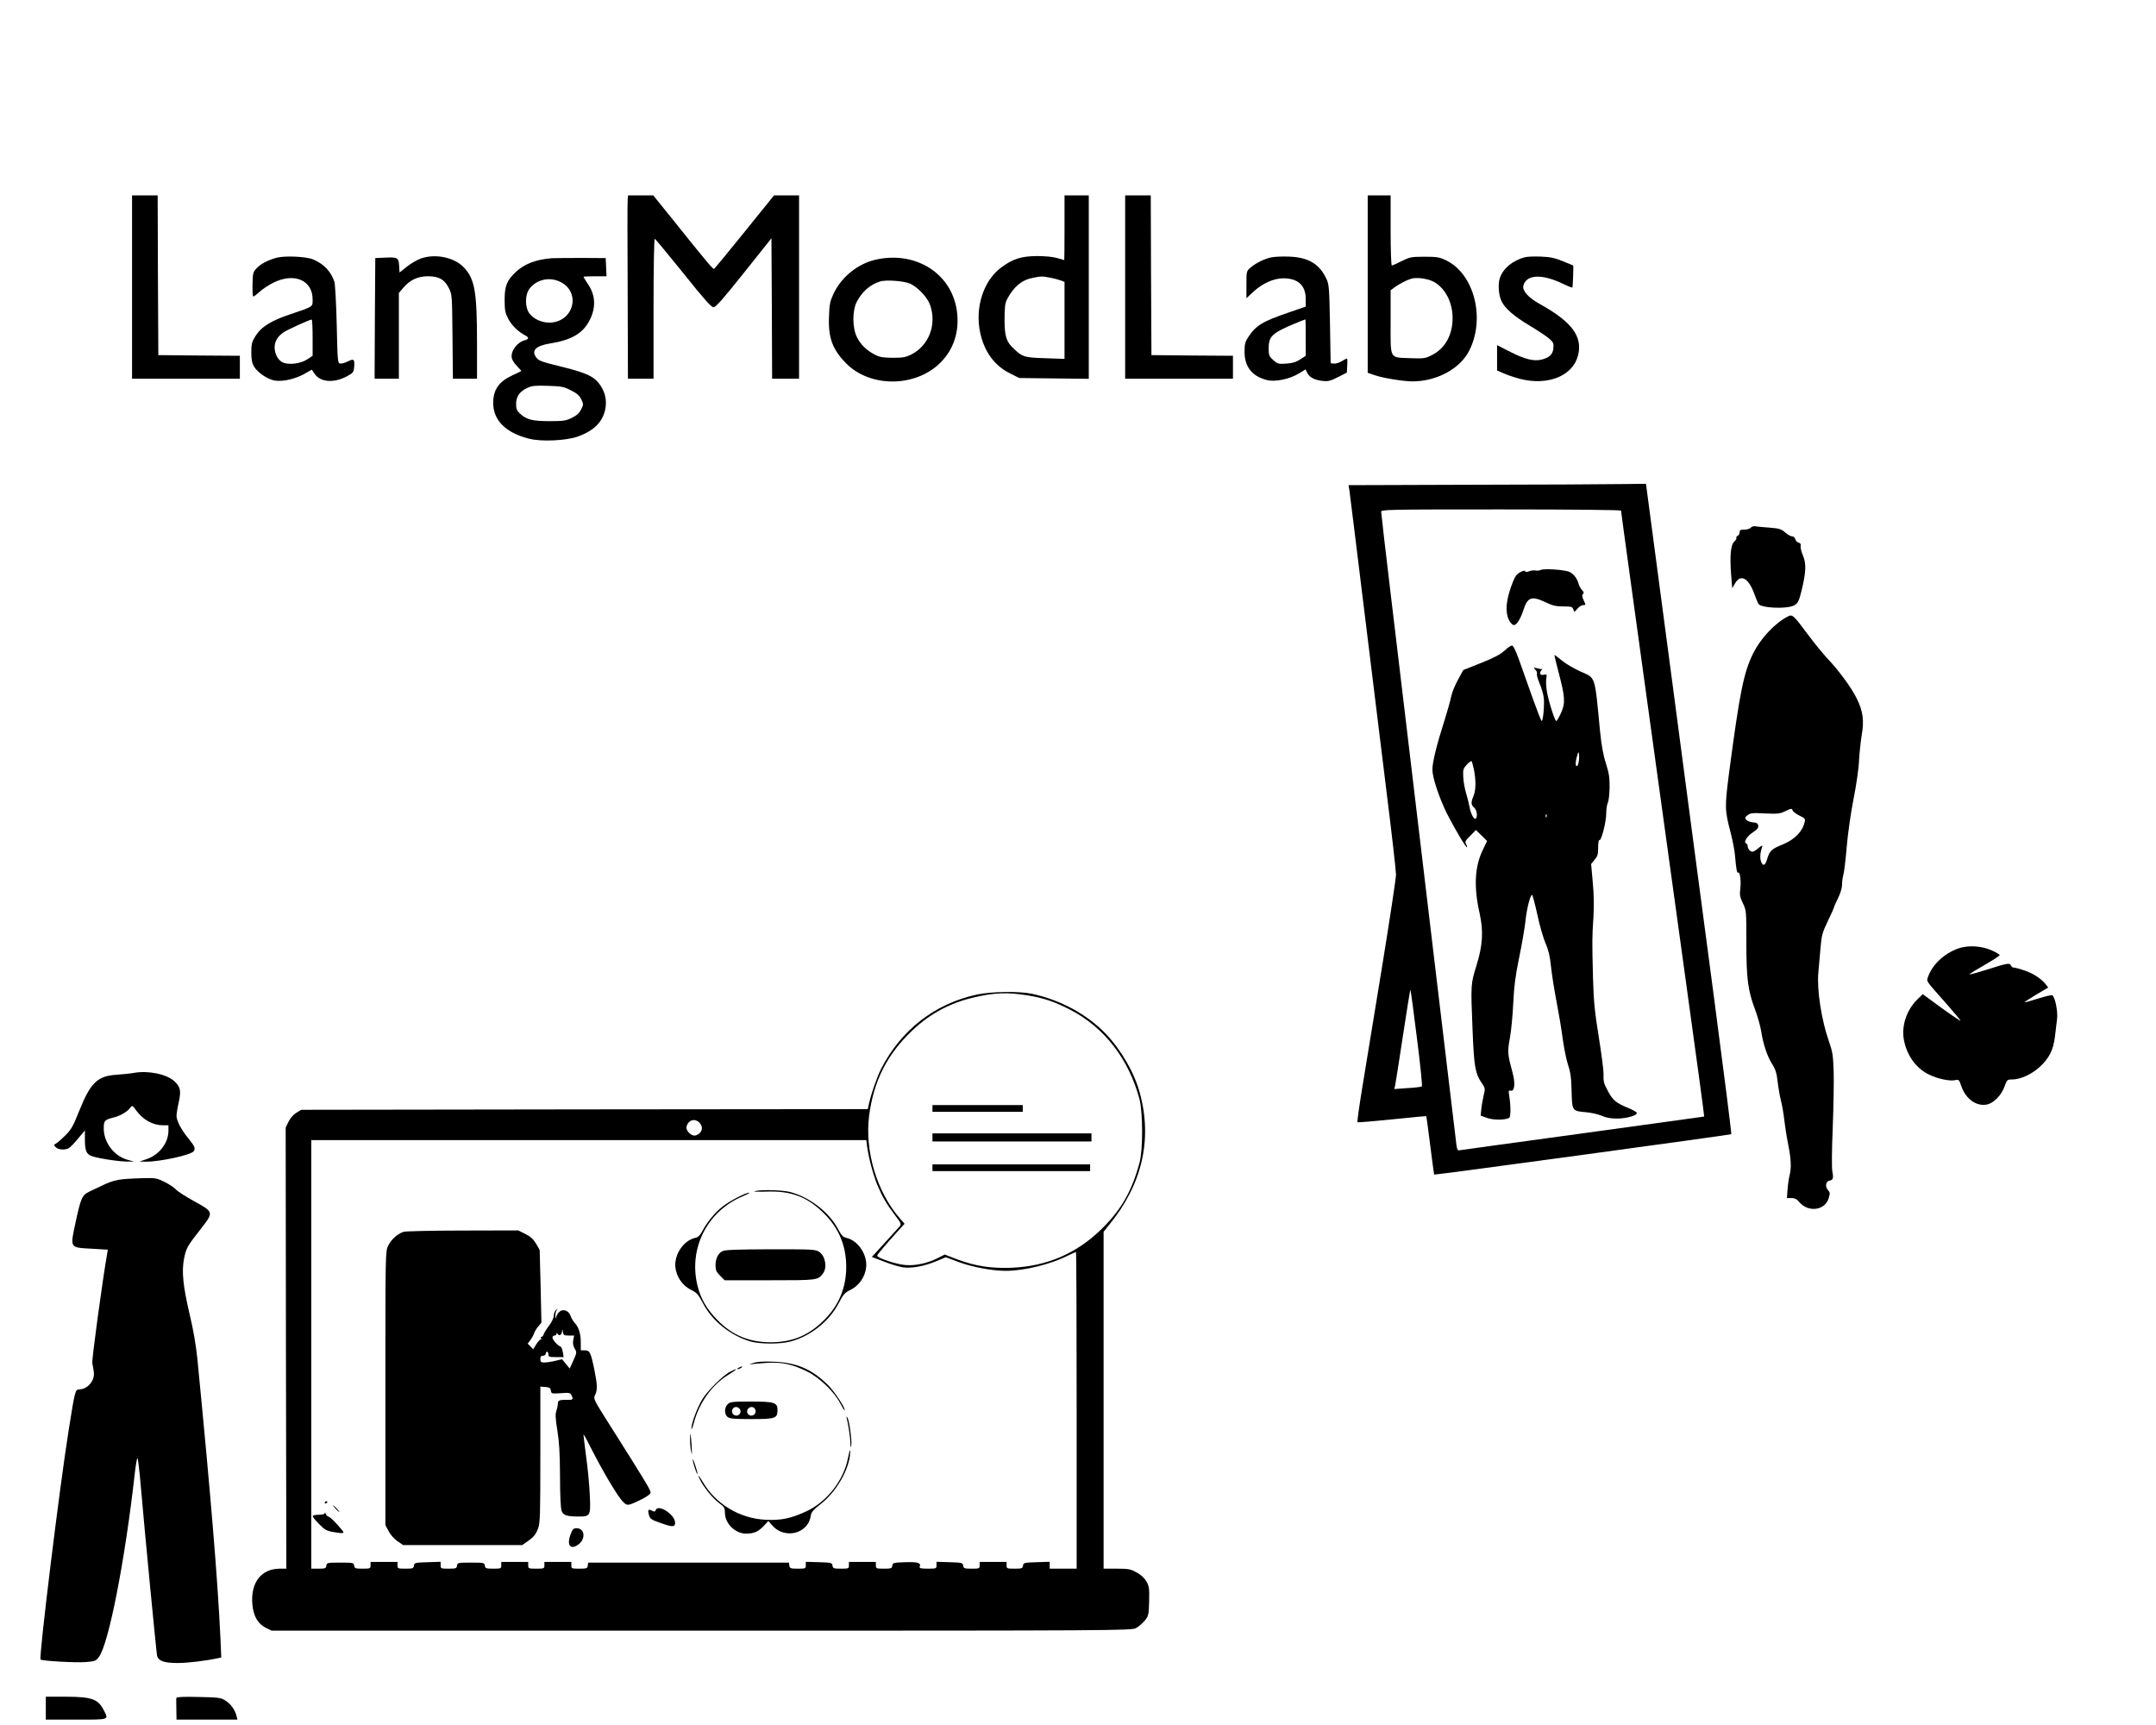 <?xml version="1.0" standalone="no"?>
<!DOCTYPE svg PUBLIC "-//W3C//DTD SVG 20010904//EN"
 "http://www.w3.org/TR/2001/REC-SVG-20010904/DTD/svg10.dtd">
<svg version="1.0" xmlns="http://www.w3.org/2000/svg"
 width="1600pt" height="1280pt" viewBox="0 0 1600 1280"
 preserveAspectRatio="xMidYMid meet">

<g transform="translate(0,1280) scale(0.1,-0.1)"
fill="#000000" stroke="none">
<path d="M980 10670 l0 -680 400 0 400 0 0 85 0 85 -302 2 -303 3 -3 593 -2
592 -95 0 -95 0 0 -680z"/>
<path d="M4658 11318 c-2 -18 -2 -324 0 -680 l2 -648 95 0 95 0 0 521 c0 301
4 519 9 517 5 -1 100 -117 212 -255 153 -192 208 -253 224 -253 17 0 71 62
226 256 l204 256 3 -521 2 -521 100 0 100 0 0 680 0 680 -93 0 -93 0 -218
-270 c-120 -149 -222 -272 -226 -275 -8 -5 -44 37 -317 378 l-135 167 -93 0
-94 0 -3 -32z"/>
<path d="M7900 11110 c0 -132 -1 -240 -2 -240 -2 0 -25 7 -52 15 -30 9 -89 15
-150 15 -116 -1 -178 -20 -265 -84 -132 -97 -197 -297 -157 -484 30 -142 107
-247 224 -304 l66 -33 258 -3 258 -3 0 680 0 681 -90 0 -90 0 0 -240z m-109
-370 c30 -6 66 -15 82 -21 l27 -11 0 -286 0 -285 -145 5 c-153 5 -166 9 -228
67 -59 53 -72 94 -72 221 0 93 4 122 19 150 49 93 109 143 193 159 66 12 64
12 124 1z"/>
<path d="M8350 10670 l0 -680 400 0 400 0 0 85 0 85 -302 2 -303 3 -3 593 -2
592 -95 0 -95 0 0 -680z"/>
<path d="M10150 10692 l0 -658 48 -17 c64 -22 214 -47 287 -47 179 1 352 95
419 229 121 241 35 571 -174 670 -48 23 -68 26 -160 26 -98 0 -109 -3 -169
-33 -34 -17 -67 -32 -72 -32 -5 0 -9 113 -9 260 l0 260 -85 0 -85 0 0 -658z
m492 16 c83 -46 138 -152 138 -268 0 -124 -55 -224 -150 -273 -52 -27 -60 -28
-160 -25 -162 7 -150 -15 -150 266 l0 238 28 21 c32 24 87 53 122 64 41 14
127 2 172 -23z"/>
<path d="M2050 10887 c-67 -20 -114 -44 -146 -78 -26 -27 -28 -35 -30 -119 -1
-50 1 -90 6 -90 5 0 26 16 47 35 21 20 67 50 103 68 154 76 290 18 290 -125 0
-56 8 -51 -160 -108 -148 -49 -222 -95 -265 -165 -26 -42 -30 -58 -30 -119 0
-53 5 -80 20 -106 27 -45 101 -95 155 -104 59 -9 148 11 216 48 l58 33 21 -31
c42 -63 144 -70 240 -18 45 24 50 31 53 66 5 61 -1 67 -45 45 -21 -11 -47 -18
-58 -17 -19 3 -20 13 -26 288 -4 157 -12 300 -17 318 -25 77 -78 133 -158 167
-52 22 -214 29 -274 12z m270 -592 l0 -135 -41 -27 c-46 -31 -132 -42 -177
-24 -37 16 -63 61 -64 112 0 43 19 79 63 111 22 17 195 96 212 97 4 1 7 -60 7
-134z"/>
<path d="M3124 10882 c-28 -10 -75 -37 -105 -61 l-54 -43 -3 51 c-4 60 -11 64
-112 59 l-65 -3 -3 -447 -2 -448 90 0 90 0 0 318 0 318 35 41 c48 56 106 83
181 83 81 0 122 -23 154 -86 25 -49 25 -51 28 -361 l3 -313 90 0 89 0 0 269
c0 380 -17 475 -101 560 -72 73 -211 100 -315 63z"/>
<path d="M9433 10890 c-50 -11 -110 -40 -152 -75 -31 -27 -31 -27 -31 -127 l0
-101 48 45 c70 65 153 103 227 103 109 -1 165 -53 165 -155 l0 -55 -127 -44
c-195 -67 -242 -95 -300 -183 -22 -33 -27 -52 -27 -106 -1 -113 55 -184 166
-212 61 -16 170 7 239 50 l48 29 13 -27 c16 -33 58 -54 118 -59 36 -4 58 2
110 29 l65 33 3 53 c2 28 1 52 -2 52 -3 0 -21 -9 -40 -21 -19 -11 -45 -19 -58
-17 l-23 3 -5 290 c-5 267 -7 294 -26 335 -52 112 -135 161 -279 166 -49 2
-109 -1 -132 -6z m257 -595 l0 -135 -41 -27 c-31 -20 -57 -28 -104 -31 -58 -4
-65 -2 -96 26 -31 28 -34 35 -34 90 0 71 20 99 100 139 38 20 157 69 173 73 1
0 2 -61 2 -135z"/>
<path d="M11315 10891 c-91 -25 -161 -83 -185 -156 -15 -46 -8 -131 15 -174
27 -52 91 -108 208 -178 60 -36 125 -79 144 -96 30 -26 34 -35 31 -70 -3 -46
-32 -73 -91 -86 -56 -13 -123 4 -229 58 l-98 50 0 -94 0 -94 48 -21 c26 -12
80 -30 121 -41 206 -53 391 20 431 171 38 141 -44 252 -281 383 -85 47 -133
99 -124 136 20 84 135 91 290 17 39 -19 72 -32 74 -30 3 3 9 164 6 164 0 0
-34 14 -75 31 -61 25 -92 32 -165 35 -49 2 -103 0 -120 -5z"/>
<path d="M4095 10884 c-121 -10 -205 -43 -268 -103 -66 -62 -82 -103 -82 -206
0 -78 4 -97 27 -141 25 -48 74 -96 126 -123 28 -15 28 -27 -1 -35 -59 -14
-109 -82 -99 -133 3 -14 20 -41 39 -60 19 -19 33 -35 31 -36 -1 -2 -31 -16
-65 -32 -102 -47 -143 -107 -143 -207 1 -127 93 -219 265 -263 93 -24 280 -15
367 17 118 44 180 107 200 202 14 70 -4 140 -51 196 -40 49 -96 74 -258 115
-175 43 -188 48 -208 79 -31 47 6 81 105 97 158 25 242 73 292 166 52 95 49
190 -8 274 -19 28 -34 53 -34 55 0 2 38 4 85 4 l86 0 -3 68 -3 67 -180 1 c-99
0 -198 -1 -220 -2z m62 -175 c157 -76 102 -297 -76 -303 -59 -1 -121 26 -152
68 -34 45 -34 138 0 183 52 69 148 91 228 52z m79 -805 c45 -22 63 -38 77 -66
18 -37 18 -39 0 -75 -13 -27 -32 -45 -68 -63 -45 -22 -62 -25 -165 -25 -128 0
-173 11 -220 55 -25 23 -30 36 -30 73 0 54 26 92 84 119 35 16 59 18 152 15
99 -3 118 -6 170 -33z"/>
<path d="M6502 10874 c-133 -29 -256 -127 -315 -251 -28 -60 -32 -80 -35 -175
-6 -157 27 -243 130 -347 180 -179 514 -175 697 8 100 100 143 234 122 385
-39 276 -304 445 -599 380z m253 -179 c60 -29 129 -103 148 -160 50 -144 -10
-299 -139 -365 -42 -21 -63 -25 -139 -25 -73 1 -98 5 -132 23 -63 33 -105 74
-133 129 -35 68 -36 197 -2 263 40 76 97 127 172 151 44 15 181 4 225 -16z"/>
<path d="M10927 9203 l-919 -3 6 -38 c3 -20 51 -406 106 -857 56 -451 132
-1073 170 -1383 39 -310 70 -585 70 -612 0 -27 -47 -336 -104 -687 -58 -351
-123 -752 -146 -891 -23 -140 -39 -256 -36 -259 3 -3 118 7 257 21 138 15 253
25 254 24 1 -2 14 -100 29 -218 15 -118 28 -215 29 -216 4 -4 2200 295 2205
300 3 3 -54 452 -126 998 -73 546 -216 1631 -319 2411 l-188 1417 -185 -2
c-102 -2 -598 -4 -1103 -5z m1103 -192 c0 -9 72 -532 480 -3485 77 -555 139
-1010 137 -1011 -1 -1 -405 -56 -897 -124 -492 -67 -904 -124 -916 -126 -20
-4 -22 1 -32 93 -7 53 -97 814 -202 1691 -105 877 -197 1651 -205 1720 -8 69
-44 371 -80 670 -36 300 -65 553 -65 563 0 17 36 18 890 18 538 0 890 -4 890
-9z m-1515 -3912 c25 -194 41 -356 37 -360 -4 -4 -51 -10 -106 -13 l-99 -7 6
23 c3 13 29 179 58 370 29 191 54 346 56 344 2 -2 24 -162 48 -357z"/>
<path d="M11435 8571 c-11 -5 -29 -7 -40 -4 -12 2 -33 0 -47 -6 -18 -7 -28 -7
-30 1 -2 6 -17 3 -38 -9 -30 -17 -39 -32 -67 -109 -37 -105 -43 -189 -15 -244
9 -19 25 -36 34 -38 21 -4 51 42 74 113 31 95 61 105 166 55 50 -24 76 -30
130 -30 60 0 67 -2 74 -22 7 -22 7 -22 30 5 13 15 32 27 43 27 20 0 20 1 4 35
-12 26 -14 38 -6 46 9 9 7 17 -7 31 -10 11 -21 31 -25 45 -9 38 -35 72 -65 88
-32 17 -187 28 -215 16z"/>
<path d="M11165 7972 c-29 -27 -77 -53 -173 -91 l-133 -53 -39 -72 c-22 -39
-45 -96 -51 -126 -6 -30 -28 -109 -49 -175 -57 -177 -90 -311 -90 -366 0 -59
51 -211 108 -326 55 -108 142 -256 149 -250 2 3 -1 13 -7 24 -10 16 -6 25 31
61 l42 43 42 -41 41 -40 -32 -67 c-60 -123 -68 -273 -24 -468 30 -136 24 -239
-24 -393 -41 -132 -42 -136 -28 -472 11 -274 19 -324 68 -396 26 -38 27 -41
14 -94 -7 -30 -15 -76 -17 -101 l-5 -47 46 -17 c45 -17 138 -17 166 0 12 7 12
89 1 158 -7 44 -6 48 10 44 29 -8 36 54 14 133 -37 138 -39 153 -20 257 10 54
21 170 25 258 6 126 15 198 43 335 20 96 41 218 47 270 9 93 36 200 50 200 3
0 21 -66 39 -147 17 -82 45 -177 61 -213 21 -48 32 -93 40 -170 6 -58 24 -172
40 -255 16 -82 37 -206 46 -275 9 -69 27 -159 40 -200 20 -59 25 -100 27 -198
4 -146 4 -146 107 -155 38 -3 90 -15 116 -26 32 -15 68 -21 115 -21 71 0 153
24 146 43 -2 6 -34 24 -72 39 -82 34 -108 56 -143 123 -32 61 -33 68 -32 130
0 28 -16 151 -36 275 -30 186 -37 260 -42 430 -7 278 -7 306 3 452 5 87 4 170
-5 262 l-12 135 26 32 c22 25 26 40 26 90 0 33 4 58 9 55 14 -9 51 134 51 197
0 32 5 68 12 80 6 12 12 63 13 112 1 74 -4 106 -27 180 -21 64 -33 134 -44
240 -40 419 -31 391 -142 441 -48 21 -111 58 -139 81 -29 24 -54 43 -57 43 -2
0 11 -55 29 -123 50 -189 53 -233 20 -306 -15 -34 -31 -61 -36 -61 -10 0 -56
142 -69 218 -6 34 -8 77 -5 96 6 32 5 33 -19 29 -28 -6 -35 12 -16 35 6 6 8
10 4 8 -3 -2 -19 0 -36 5 -29 8 -30 8 -13 -11 9 -10 14 -23 11 -29 -4 -6 5
-37 19 -71 14 -33 28 -80 31 -104 7 -50 -4 -176 -15 -176 -4 0 -35 80 -70 178
-35 97 -79 223 -99 279 -25 69 -42 103 -52 103 -8 0 -33 -17 -55 -38z m550
-829 c-3 -19 -10 -31 -16 -27 -10 6 -6 43 9 89 6 18 7 18 10 -4 2 -13 1 -39
-3 -58z m-776 -57 c15 -81 14 -150 -4 -193 -20 -47 -19 -65 5 -86 21 -17 28
-71 10 -82 -12 -8 -37 41 -45 90 -4 22 -15 67 -25 100 -10 33 -20 87 -21 120
-3 54 0 63 27 92 16 17 32 28 35 25 3 -4 11 -34 18 -66z m538 -348 c-3 -8 -6
-5 -6 6 -1 11 2 17 5 13 3 -3 4 -12 1 -19z"/>
<path d="M12992 8884 c-7 -8 -28 -14 -47 -14 -29 0 -35 -4 -35 -20 0 -11 -7
-23 -15 -26 -8 -4 -12 -10 -9 -15 3 -5 -4 -17 -15 -27 -27 -22 -35 -106 -24
-247 l8 -100 22 38 c42 70 100 37 142 -80 12 -32 25 -65 30 -73 18 -33 218
-41 267 -11 27 16 34 30 52 102 35 141 38 206 12 267 -12 28 -20 60 -17 71 3
13 -1 21 -15 24 -11 3 -22 15 -25 26 -3 12 -14 21 -24 21 -10 0 -33 13 -51 29
-30 26 -44 30 -118 36 -47 3 -94 8 -105 10 -11 2 -26 -3 -33 -11z"/>
<path d="M13265 8224 c-93 -48 -198 -160 -253 -269 -72 -145 -101 -289 -181
-895 -32 -250 -32 -272 14 -445 14 -55 28 -129 31 -165 8 -96 14 -131 23 -125
14 8 23 -62 16 -119 -6 -45 -3 -62 19 -108 26 -54 26 -58 26 -290 0 -270 11
-357 65 -500 19 -51 39 -123 45 -160 15 -97 45 -186 81 -243 25 -39 34 -67 41
-130 5 -44 16 -107 24 -140 9 -33 20 -97 25 -142 5 -45 18 -128 29 -183 22
-110 25 -176 11 -230 -5 -19 -12 -65 -15 -102 l-5 -68 33 0 c26 0 41 -8 59
-30 67 -79 191 -62 218 29 11 36 10 43 -5 60 -23 25 -17 65 9 70 29 5 33 17
23 69 -5 29 -4 155 3 324 6 152 9 339 7 415 -4 122 -8 148 -36 228 -55 158
-89 378 -78 505 4 41 11 123 16 182 8 98 13 116 54 202 25 52 46 98 46 103 0
4 14 35 30 68 18 36 30 75 30 100 0 22 5 56 10 75 6 19 17 113 25 209 9 102
30 249 51 355 20 102 38 224 40 281 3 55 12 141 20 190 19 109 10 178 -37 272
-37 77 -132 207 -214 293 -34 36 -100 117 -147 180 -112 150 -116 154 -153
134z m39 -1439 c3 -8 26 -25 50 -37 40 -19 45 -25 39 -47 -16 -71 -75 -131
-163 -167 -82 -33 -97 -47 -114 -103 -15 -54 -32 -63 -47 -24 -10 26 -6 72 9
111 4 12 -5 8 -27 -10 -18 -16 -38 -28 -45 -28 -17 0 -36 21 -36 41 0 10 -6
19 -12 21 -22 8 8 55 52 83 31 20 40 32 38 48 -2 17 -11 23 -40 25 -20 2 -42
10 -49 19 -11 13 -10 18 10 34 20 16 35 18 129 13 93 -4 112 -2 147 15 50 24
52 24 59 6z"/>
<path d="M14532 5762 c-105 -38 -191 -119 -223 -209 -13 -38 -24 -21 141 -207
56 -64 101 -118 99 -120 -2 -2 -66 41 -142 96 l-138 101 -39 -38 c-81 -79
-120 -196 -101 -301 22 -116 90 -211 187 -258 63 -31 153 -50 194 -41 26 6 29
3 44 -41 33 -98 111 -155 191 -140 50 10 108 69 131 134 18 50 20 52 56 52 61
0 143 37 204 92 71 65 103 128 114 226 5 42 12 102 16 133 6 57 -15 161 -36
174 -5 3 -53 -8 -106 -25 -53 -17 -98 -29 -100 -27 -2 1 37 27 86 56 l90 53
-20 26 c-33 41 -91 79 -157 101 -34 12 -69 21 -78 21 -9 0 -18 7 -21 15 -9 22
-25 19 -176 -29 -76 -24 -136 -40 -133 -36 3 5 55 37 115 71 61 35 110 67 110
72 0 4 -26 20 -57 34 -76 35 -177 41 -251 15z"/>
<path d="M7250 5420 c-313 -67 -566 -264 -713 -555 -31 -62 -75 -190 -91 -267
l-6 -28 -2103 -2 -2102 -3 -37 -23 c-21 -13 -45 -40 -57 -66 l-21 -43 2 -1636
3 -1637 -50 0 c-138 -1 -217 -105 -202 -267 8 -86 42 -144 100 -172 l43 -21
3190 0 c3087 0 3190 1 3224 19 19 10 48 35 65 55 29 36 30 43 33 144 2 96 0
111 -20 147 -15 26 -41 50 -73 67 -45 25 -60 28 -147 28 l-98 0 0 1250 0 1250
44 55 c242 297 319 628 225 974 -40 150 -137 318 -253 440 -139 145 -337 252
-549 297 -96 20 -300 17 -407 -6z m370 -5 c125 -20 204 -47 321 -107 254 -131
435 -365 515 -663 26 -98 27 -380 0 -475 -59 -217 -140 -355 -293 -501 -181
-173 -398 -265 -653 -276 -152 -6 -269 11 -406 62 l-93 36 -51 -26 c-77 -39
-165 -58 -240 -52 -68 5 -210 52 -210 70 0 8 60 79 178 209 l25 27 -33 38
c-172 196 -264 501 -230 765 34 259 134 456 323 634 130 123 278 202 455 243
147 35 249 39 392 16z m-2430 -945 c34 -34 20 -80 -27 -95 -32 -9 -77 36 -68
68 15 47 61 61 95 27z m1245 -177 c11 -83 45 -211 76 -286 37 -88 66 -138 130
-223 49 -65 50 -67 32 -88 -10 -11 -60 -66 -111 -122 l-92 -101 92 -35 c51
-20 114 -39 140 -42 62 -9 156 8 245 45 l72 30 96 -36 c100 -37 248 -65 350
-65 136 0 335 49 462 114 29 14 55 26 58 26 3 0 5 -529 5 -1175 l0 -1175 -100
0 -100 0 0 25 0 26 -97 -3 c-93 -3 -98 -4 -101 -25 -3 -21 -9 -23 -63 -23 -56
0 -59 1 -59 25 l0 25 -100 0 -100 0 0 -25 c0 -24 -3 -25 -59 -25 -54 0 -60 2
-63 22 -3 22 -8 23 -100 26 l-98 3 0 -26 c0 -24 -2 -25 -65 -25 -47 0 -63 3
-60 13 12 30 -11 38 -106 35 -89 -3 -94 -4 -97 -25 -3 -21 -9 -23 -63 -23 -56
0 -59 1 -59 25 l0 25 -100 0 -100 0 0 -25 c0 -24 -3 -25 -59 -25 -54 0 -60 2
-63 23 -3 21 -8 22 -100 25 l-98 3 0 -26 c0 -24 -2 -25 -59 -25 -54 0 -60 2
-63 23 l-3 22 -745 0 -745 0 -3 -22 c-3 -21 -9 -23 -63 -23 -56 0 -59 1 -59
25 l0 25 -100 0 -100 0 0 -25 c0 -24 -3 -25 -60 -25 -57 0 -60 1 -60 25 l0 25
-100 0 -100 0 0 -25 c0 -24 -3 -25 -59 -25 -54 0 -60 2 -63 23 -3 21 -7 22
-103 22 -96 0 -100 -1 -103 -22 -3 -21 -9 -23 -63 -23 -57 0 -59 1 -59 25 l0
26 -97 -3 c-93 -3 -98 -4 -101 -25 -3 -21 -9 -23 -63 -23 -56 0 -59 1 -59 25
l0 25 -100 0 -100 0 0 -25 c0 -24 -3 -25 -59 -25 -54 0 -60 2 -63 23 -3 21 -7
22 -103 22 -96 0 -100 -1 -103 -23 -3 -20 -9 -22 -58 -22 l-54 0 0 1590 0
1590 2059 0 2060 0 6 -47z"/>
<path d="M6920 4575 l0 -25 335 0 335 0 0 25 0 25 -335 0 -335 0 0 -25z"/>
<path d="M6920 4360 l0 -30 590 0 590 0 0 30 0 30 -590 0 -590 0 0 -30z"/>
<path d="M6920 4135 l0 -25 585 0 585 0 0 25 0 25 -585 0 -585 0 0 -25z"/>
<path d="M5600 3961 c-14 -4 25 -5 85 -3 185 7 306 -38 431 -163 109 -108 164
-240 164 -395 0 -155 -55 -287 -164 -395 -115 -115 -237 -165 -397 -165 -159
0 -284 52 -393 163 -80 81 -126 159 -150 258 -68 278 74 555 342 665 31 13 50
24 42 24 -26 0 -137 -57 -194 -100 -57 -43 -121 -120 -156 -189 -15 -28 -30
-42 -50 -46 -86 -19 -157 -122 -148 -217 7 -71 52 -137 114 -168 45 -22 55
-33 90 -99 67 -131 204 -241 353 -285 70 -20 218 -21 295 -1 150 39 291 151
360 285 35 67 45 78 90 100 62 31 107 97 114 168 9 95 -62 198 -148 217 -23 5
-37 19 -61 66 -67 125 -211 236 -355 274 -60 15 -218 19 -264 6z"/>
<path d="M2997 3660 c-46 -14 -93 -56 -116 -103 -21 -43 -21 -47 -21 -1058 l0
-1015 23 -44 c13 -26 40 -57 65 -75 l44 -30 441 0 442 0 35 24 c51 36 64 51
83 99 15 38 17 95 17 548 l0 505 38 -3 c30 -2 38 -7 40 -27 4 -23 6 -23 73
-19 60 5 71 3 79 -13 15 -27 12 -36 -12 -36 -77 1 -88 -3 -88 -27 0 -12 -5
-37 -11 -55 -9 -24 -7 -56 7 -144 14 -84 19 -169 20 -342 0 -145 5 -240 12
-257 13 -32 37 -40 118 -41 96 -1 98 2 91 158 -3 71 -15 200 -27 285 -11 85
-20 160 -20 165 1 6 30 -48 66 -120 82 -160 184 -332 224 -375 34 -36 38 -36
140 14 37 18 66 39 68 49 3 17 -34 78 -301 500 -122 192 -125 199 -111 225 19
36 17 79 -5 187 -27 131 -34 145 -71 145 l-30 0 0 60 c0 65 -16 114 -46 145
-10 10 -23 32 -29 49 -13 41 -56 57 -84 32 -11 -10 -22 -28 -24 -40 -3 -15 -5
-12 -6 10 0 16 5 36 12 44 10 12 9 12 -5 1 -10 -7 -18 -26 -18 -42 0 -17 -14
-47 -34 -74 -19 -24 -37 -54 -41 -65 -3 -11 -11 -20 -16 -20 -6 0 -7 -4 -4
-10 3 -5 2 -10 -4 -10 -5 0 -19 -16 -32 -36 l-22 -36 -20 21 -21 21 21 27 c11
16 23 38 27 51 4 12 18 35 31 50 l23 28 -6 269 -7 270 -27 47 c-21 34 -41 53
-80 72 l-52 26 -410 -1 c-226 0 -424 -5 -439 -9z m1224 -770 l40 0 -7 -34 c-4
-24 -1 -43 11 -63 16 -28 16 -31 -10 -88 l-27 -60 -28 34 -29 35 -51 -12 c-29
-7 -65 -12 -81 -12 -24 0 -29 4 -29 25 0 18 5 25 20 25 11 0 20 7 20 15 0 8 5
15 10 15 6 0 10 -9 10 -20 0 -18 7 -20 56 -20 l57 0 -6 37 c-4 21 -12 40 -19
42 -20 7 -58 49 -58 66 0 8 7 15 15 15 8 0 15 6 15 13 0 9 3 8 9 -2 12 -18 31
-5 32 22 2 17 3 16 6 -5 4 -25 8 -28 44 -28z"/>
<path d="M5361 3516 c-33 -18 -50 -53 -51 -104 0 -37 6 -50 34 -78 l34 -34
334 0 c355 0 357 0 395 50 33 43 19 127 -26 160 -28 19 -42 20 -363 20 -257
-1 -338 -4 -357 -14z"/>
<path d="M5585 2685 c-22 -8 -29 -12 -15 -9 14 3 68 8 120 11 113 7 188 -9
300 -64 90 -44 200 -149 245 -235 16 -31 31 -55 33 -53 10 10 -72 136 -120
184 -121 122 -239 172 -413 177 -79 3 -121 -1 -150 -11z"/>
<path d="M5480 2650 c-8 -5 -10 -10 -5 -10 6 0 17 5 25 10 8 5 11 10 5 10 -5
0 -17 -5 -25 -10z"/>
<path d="M5420 2622 c-52 -25 -170 -142 -208 -205 -38 -63 -82 -180 -81 -217
0 -14 8 5 18 41 38 147 134 282 252 355 32 20 59 38 59 40 0 6 -2 5 -40 -14z"/>
<path d="M5400 2380 c-25 -25 -26 -72 -2 -93 16 -14 44 -17 179 -17 178 0 193
5 193 68 0 55 -24 62 -197 62 -140 0 -155 -2 -173 -20z m89 -34 c6 -7 9 -20 5
-29 -15 -39 -72 -19 -60 21 8 25 38 29 55 8z m117 -8 c12 -40 -45 -60 -60 -21
-4 9 -1 22 5 29 17 21 47 17 55 -8z"/>
<path d="M6284 2275 c12 -47 26 -142 27 -184 2 -35 3 -39 7 -16 5 37 -16 186
-29 206 -8 11 -9 10 -5 -6z"/>
<path d="M5121 2114 c0 -27 4 -67 9 -89 6 -28 6 -14 3 45 -6 95 -13 120 -12
44z"/>
<path d="M6293 1981 c-31 -164 -156 -325 -308 -395 -115 -54 -191 -69 -305
-63 -192 10 -369 117 -464 280 -32 54 -45 63 -20 15 28 -56 93 -135 139 -170
40 -29 44 -37 45 -74 0 -79 77 -154 156 -154 58 0 91 14 132 57 l34 37 27 -31
c90 -107 266 -66 287 66 5 31 17 46 76 92 107 83 198 234 215 354 8 65 -1 55
-14 -14z"/>
<path d="M5141 1969 c-1 -18 30 -112 35 -107 2 2 -5 31 -16 63 -10 33 -19 53
-19 44z"/>
<path d="M2410 1649 c0 -5 5 -7 10 -4 6 3 10 8 10 11 0 2 -4 4 -10 4 -5 0 -10
-5 -10 -11z"/>
<path d="M2490 1605 c13 -14 26 -25 28 -25 3 0 -5 11 -18 25 -13 14 -26 25
-28 25 -3 0 5 -11 18 -25z"/>
<path d="M4866 1595 c-5 -13 -10 -14 -27 -5 -28 15 -34 7 -23 -32 9 -29 17
-35 89 -60 88 -31 105 -30 105 4 -1 60 -126 140 -144 93z"/>
<path d="M2411 1573 c-1 -8 -17 -13 -46 -13 -25 0 -45 -5 -45 -10 0 -6 21 -32
48 -59 42 -43 54 -50 111 -60 69 -11 79 -10 63 11 -47 57 -87 98 -102 103 -10
3 -21 14 -23 23 -3 9 -5 11 -6 5z"/>
<path d="M4235 1416 c-33 -85 1 -123 64 -71 49 42 38 115 -19 115 -24 0 -31
-6 -45 -44z"/>
<path d="M995 4839 c-27 -5 -86 -11 -130 -14 -143 -9 -194 -59 -280 -275 -42
-106 -57 -132 -100 -175 -27 -27 -59 -55 -69 -60 -18 -10 -18 -12 -2 -28 19
-19 67 -22 96 -7 10 5 41 37 69 71 l51 61 0 -65 c0 -86 11 -112 52 -126 48
-17 205 -41 263 -40 l50 0 -48 13 c-100 27 -177 128 -177 232 0 59 6 65 74 82
51 13 102 43 124 74 13 17 16 16 42 -21 52 -71 124 -111 201 -111 l39 0 0 -42
c-1 -90 -68 -177 -162 -209 l-53 -18 50 -1 c104 0 330 49 352 77 16 20 8 39
-41 98 -50 61 -86 129 -86 165 0 15 7 60 16 99 19 86 14 115 -32 158 -56 52
-193 81 -299 62z"/>
<path d="M915 4050 c-49 -4 -91 -16 -140 -39 -38 -18 -89 -42 -112 -53 -54
-26 -63 -47 -103 -232 -40 -189 -45 -183 123 -192 l117 -7 -5 -31 c-36 -206
-115 -788 -110 -811 16 -80 16 -94 0 -129 -19 -39 -59 -66 -98 -66 -28 0 -31
-8 -77 -300 -68 -425 -223 -1691 -209 -1704 11 -11 264 -25 334 -19 69 5 77 8
99 38 72 95 194 714 267 1368 7 59 15 107 19 107 3 0 11 -60 18 -132 37 -429
123 -1317 128 -1336 11 -37 53 -52 152 -52 75 0 208 16 301 36 l23 5 -6 142
c-21 443 -71 1048 -171 2072 -11 104 -30 218 -56 325 -51 218 -62 325 -43 421
16 80 24 92 127 224 94 120 93 122 -53 202 -63 35 -124 74 -135 87 -11 13 -48
38 -82 55 -57 28 -70 31 -150 29 -48 -1 -119 -4 -158 -8z"/>
<path d="M340 125 l0 -85 225 0 c251 0 242 -3 206 68 -43 85 -88 101 -283 102
l-148 0 0 -85z"/>
<path d="M1309 201 c-1 -6 -1 -18 -1 -26 0 -8 0 -42 1 -75 l1 -60 226 0 226 0
-7 28 c-11 45 -44 90 -83 114 -34 21 -51 23 -199 26 -112 3 -163 0 -164 -7z"/>
</g>
</svg>
